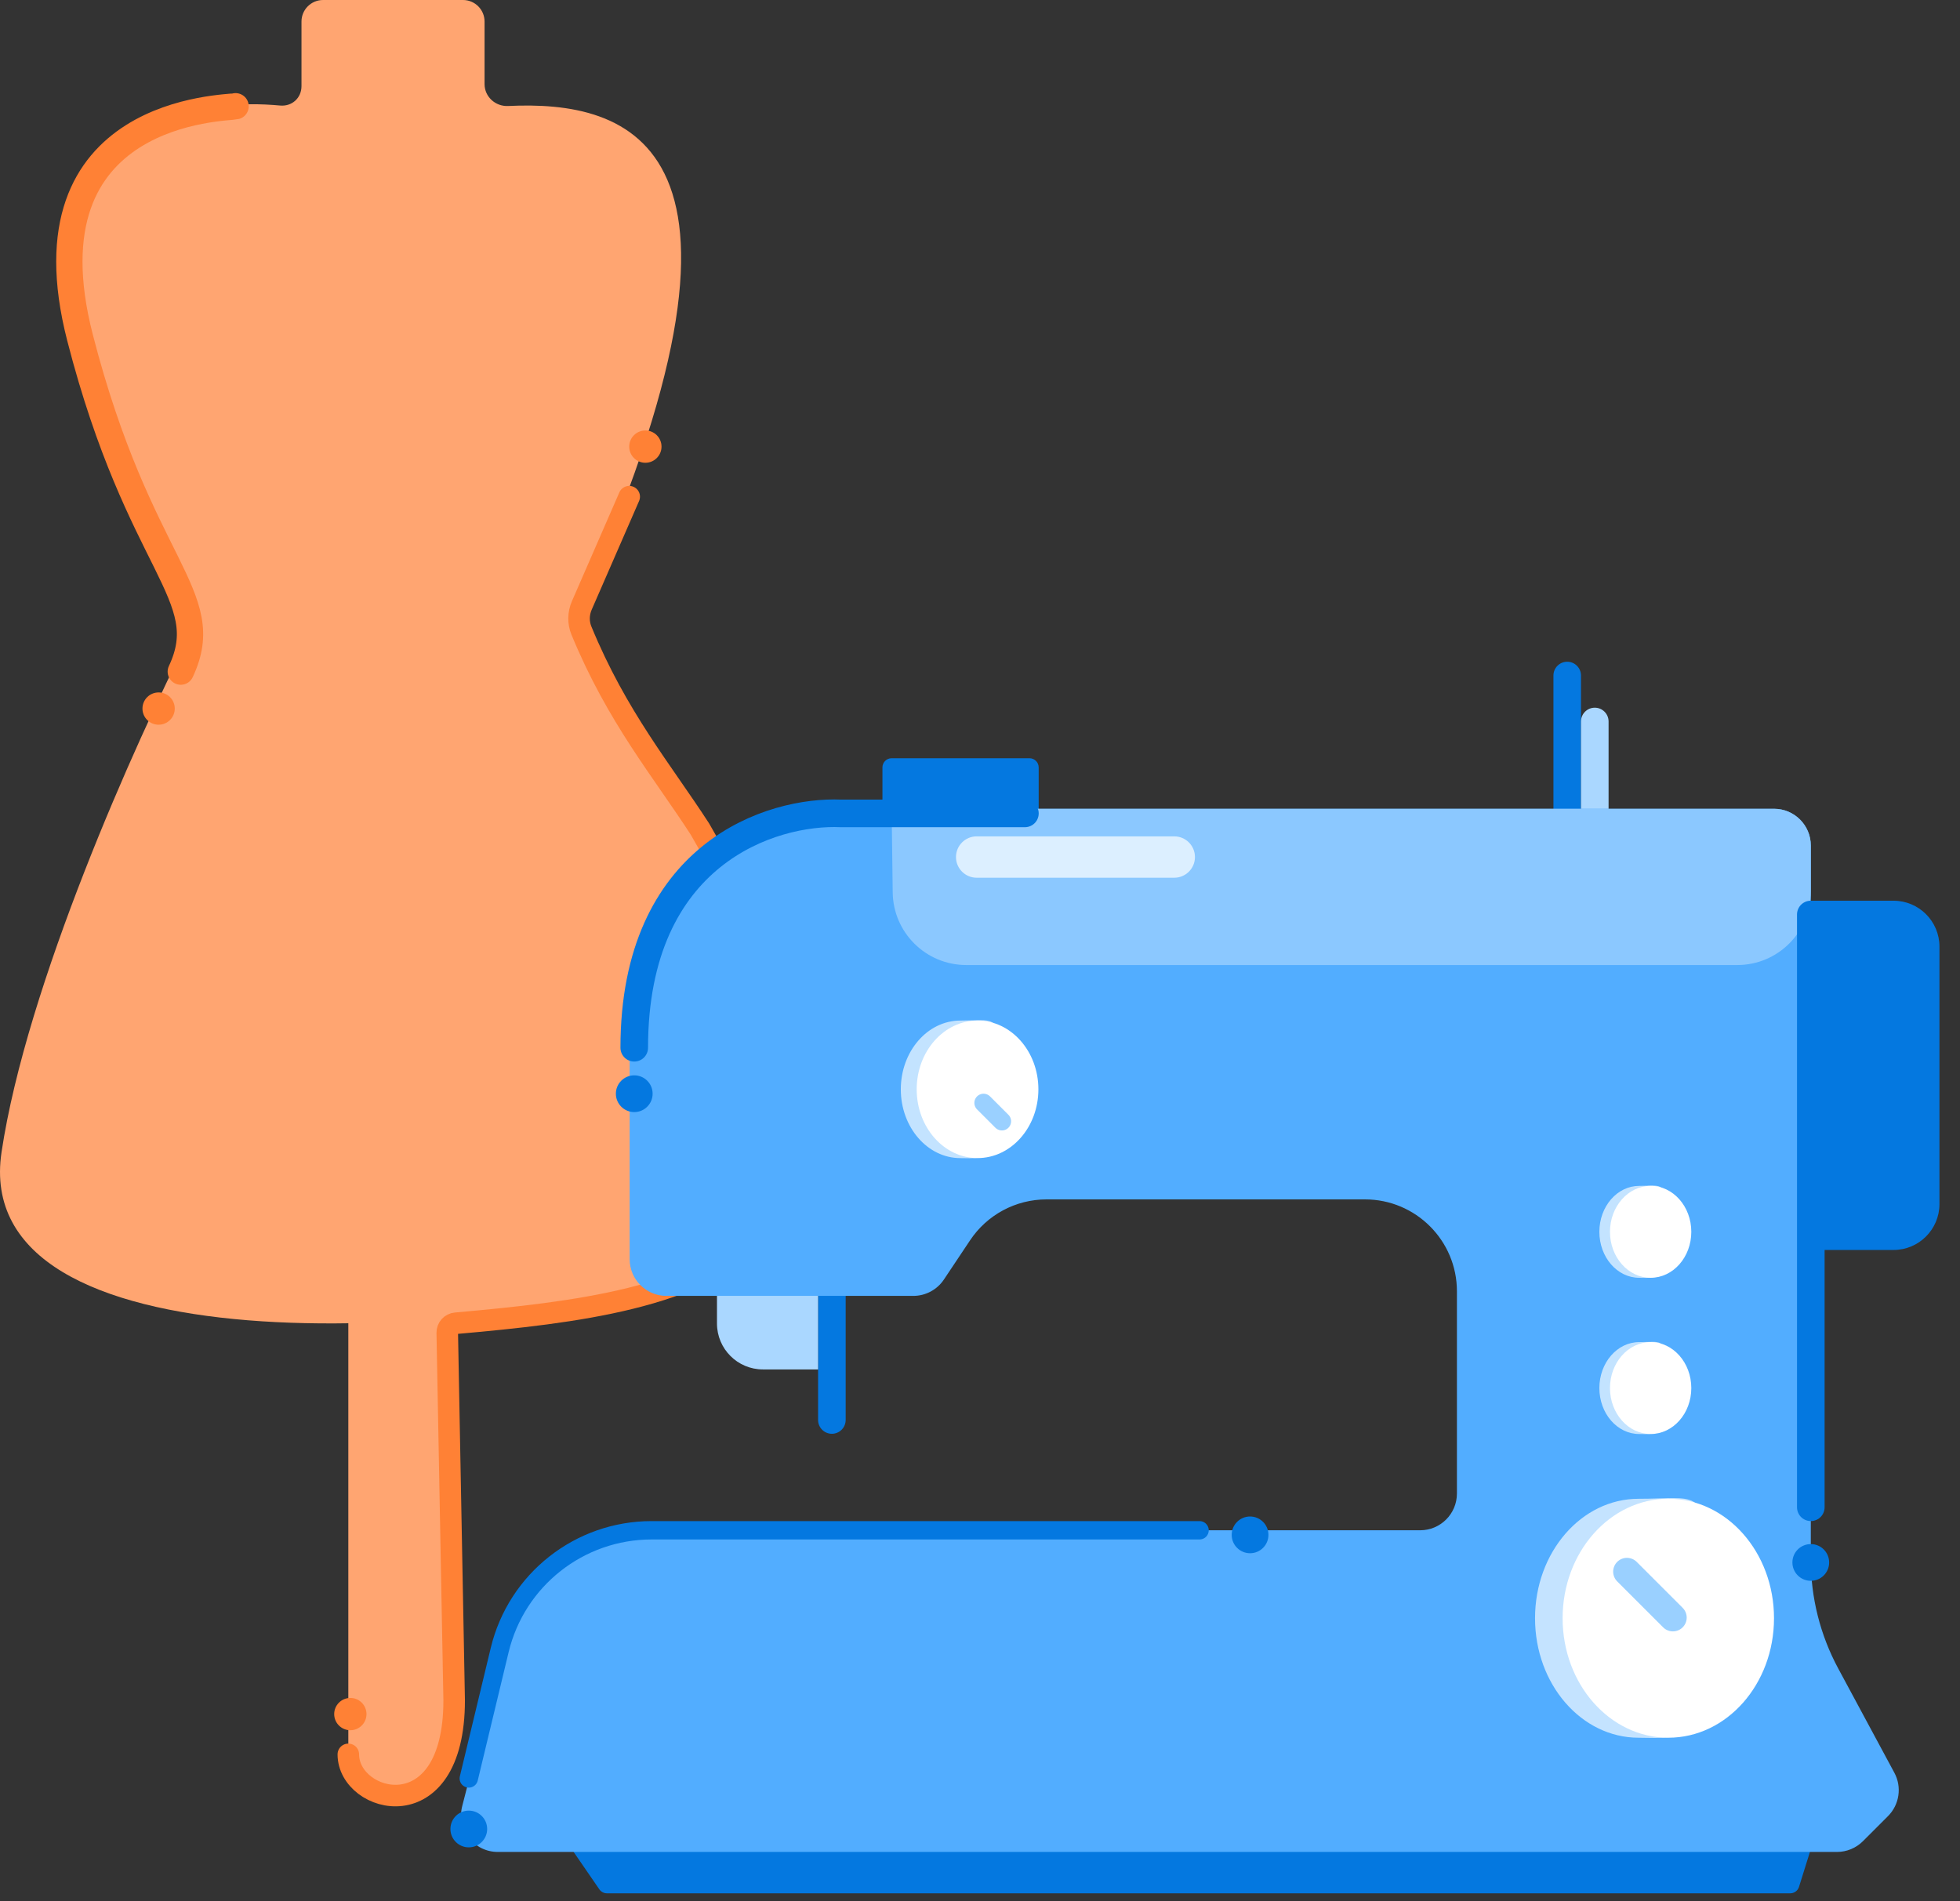 <svg width="67" height="65" viewBox="0 0 67 65" fill="none" xmlns="http://www.w3.org/2000/svg">
<rect x="0" y="0" width="67" height="65" fill="#333333" stroke="none"/>
<path d="M24.346 43.434C31.292 41.409 24.349 28.314 19.798 21.691C19.65 21.476 19.633 21.193 19.741 20.955C27.053 4.782 21.415 3.431 17.368 3.624C16.936 3.644 16.564 3.308 16.564 2.875V0.736C16.564 0.33 16.234 0 15.828 0H11.043C10.636 0 10.306 0.33 10.306 0.736V2.945C10.306 3.351 9.98 3.645 9.575 3.608C8.373 3.498 5.996 3.456 3.733 5.153C0.602 7.502 3.944 16.043 6.502 21.011C6.612 21.224 6.612 21.476 6.503 21.69C4.601 25.431 0.909 33.677 0.053 39.386C-1.052 46.747 15.512 46.011 24.346 43.434Z" fill="#FFA571"/>
<path d="M11.907 42.129H15.444V59.816C15.444 60.793 14.652 61.585 13.675 61.585C12.699 61.585 11.907 60.793 11.907 59.816V42.129Z" fill="#FFA571"/>
<path d="M11.907 59.977C11.907 61.665 15.525 62.63 15.525 58.128L15.289 45.565C15.286 45.395 15.414 45.253 15.582 45.238C23.78 44.512 32.545 43.234 23.926 28.343C22.638 26.352 21.091 24.514 19.875 21.558C19.761 21.282 19.769 20.972 19.888 20.699L21.509 16.98" stroke="#FF8135" stroke-width="0.736" stroke-linecap="round"/>
<circle cx="11.976" cy="58.6" r="0.552" fill="#FF8135"/>
<circle cx="5.422" cy="24.224" r="0.552" fill="#FF8135"/>
<circle cx="22.061" cy="15.269" r="0.552" fill="#FF8135"/>
<path d="M8.053 3.633C7.791 3.708 0.711 3.671 2.734 11.537C4.757 19.402 7.416 20.339 6.18 22.961" stroke="#FF8135" stroke-width="0.899" stroke-linecap="round"/>
<path d="M61.786 62.213H19.45C19.197 62.213 19.048 62.497 19.191 62.706L20.488 64.591C20.546 64.676 20.643 64.727 20.747 64.727H61.197C61.335 64.727 61.456 64.638 61.497 64.506L62.086 62.621C62.15 62.419 61.998 62.213 61.786 62.213Z" fill="#0478E0"/>
<path d="M27.965 48.545V44.964V29.064C27.965 28.804 28.176 28.593 28.437 28.593C28.697 28.593 28.908 28.804 28.908 29.064V48.545C28.908 48.806 28.697 49.017 28.437 49.017C28.176 49.017 27.965 48.806 27.965 48.545Z" fill="#0478E0"/>
<path d="M53.102 32.521V30.935V23.095C53.102 22.834 53.313 22.623 53.573 22.623C53.833 22.623 54.044 22.834 54.044 23.095V32.521C54.044 32.781 53.833 32.992 53.573 32.992C53.313 32.992 53.102 32.781 53.102 32.521Z" fill="#0478E0"/>
<path d="M54.044 34.092V32.506V24.665C54.044 24.405 54.255 24.194 54.516 24.194C54.776 24.194 54.987 24.405 54.987 24.665V34.092C54.987 34.352 54.776 34.563 54.516 34.563C54.255 34.563 54.044 34.352 54.044 34.092Z" fill="#AAD7FF"/>
<path d="M26.08 46.817H27.965V42.732H24.509V45.246C24.509 46.114 25.212 46.817 26.08 46.817Z" fill="#AAD7FF"/>
<path d="M35.192 27.965H30.479C30.305 27.965 30.165 27.824 30.165 27.65V26.236C30.165 26.063 30.305 25.922 30.479 25.922H35.192C35.365 25.922 35.506 26.063 35.506 26.236V27.65C35.506 27.824 35.365 27.965 35.192 27.965Z" fill="#0478E0"/>
<path d="M60.014 41.161L60.014 32.364C60.014 31.496 60.718 30.793 61.585 30.793L64.727 30.793C65.595 30.793 66.298 31.496 66.298 32.364L66.298 41.161C66.298 42.029 65.595 42.733 64.727 42.733L61.585 42.733C60.718 42.733 60.014 42.029 60.014 41.161Z" fill="#0478E0"/>
<path d="M32.266 43.744L33.16 42.404C33.742 41.529 34.723 41.004 35.774 41.004H46.661C48.396 41.004 49.803 42.411 49.803 44.146V51.059C49.803 51.753 49.24 52.316 48.546 52.316H21.879C19.729 52.316 17.85 53.772 17.315 55.855L15.801 61.743C15.596 62.539 16.197 63.313 17.018 63.313H62.793C63.127 63.313 63.446 63.181 63.682 62.945L64.538 62.089C64.93 61.697 65.019 61.093 64.756 60.605L62.839 57.044C62.222 55.9 61.9 54.62 61.9 53.32V41.497C61.9 41.398 61.98 41.319 62.078 41.319C62.153 41.319 62.213 41.257 62.212 41.182L62.058 32.744C62.058 32.707 62.027 32.678 61.99 32.678C61.94 32.678 61.9 32.637 61.9 32.587V28.907C61.9 28.213 61.337 27.65 60.643 27.65H28.751C24.76 27.65 21.524 30.886 21.524 34.877V43.047C21.524 43.741 22.087 44.303 22.781 44.303H31.22C31.64 44.303 32.033 44.093 32.266 43.744Z" fill="#52ADFF"/>
<path d="M56.908 46.608C56.908 47.169 57.026 48.256 56.787 48.784C56.656 49.073 56.3 49.025 56.034 49.025C55.282 49.025 54.672 48.322 54.672 47.454C54.672 46.587 55.282 45.883 56.034 45.883C56.786 45.883 56.908 45.741 56.908 46.608Z" fill="#C3E3FF"/>
<ellipse cx="56.425" cy="47.454" rx="1.39" ry="1.571" fill="white"/>
<path d="M56.908 41.267C56.908 41.827 57.026 42.914 56.787 43.442C56.656 43.731 56.3 43.684 56.034 43.684C55.282 43.684 54.672 42.98 54.672 42.113C54.672 41.245 55.282 40.542 56.034 40.542C56.786 40.542 56.908 40.399 56.908 41.267Z" fill="#C3E3FF"/>
<ellipse cx="56.425" cy="42.113" rx="1.39" ry="1.571" fill="white"/>
<path d="M34.139 35.976C34.139 36.815 34.316 38.441 33.958 39.231C33.762 39.664 33.229 39.593 32.831 39.593C31.705 39.593 30.793 38.54 30.793 37.242C30.793 35.943 31.705 34.89 32.831 34.89C33.956 34.89 34.139 34.677 34.139 35.976Z" fill="#C3E3FF"/>
<ellipse cx="33.416" cy="37.241" rx="2.08" ry="2.351" fill="white"/>
<path d="M33.621 37.705L34.249 38.333" stroke="#9AD0FF" stroke-width="0.628" stroke-linecap="round"/>
<path d="M30.516 30.511L30.483 27.969C30.481 27.794 30.622 27.65 30.797 27.65H60.643C61.337 27.65 61.9 28.213 61.9 28.907V30.478C61.9 31.866 60.775 32.992 59.386 32.992H33.03C31.654 32.992 30.534 31.886 30.516 30.511Z" fill="#8BC8FF"/>
<path opacity="0.7" d="M40.141 28.593H33.386C32.995 28.593 32.679 28.91 32.679 29.3C32.679 29.69 32.995 30.007 33.386 30.007H40.141C40.532 30.007 40.848 29.69 40.848 29.3C40.848 28.91 40.532 28.593 40.141 28.593Z" fill="white"/>
<path d="M58.286 53.124C58.286 54.581 58.593 57.407 57.972 58.78C57.632 59.532 56.705 59.408 56.013 59.408C54.058 59.408 52.473 57.579 52.473 55.323C52.473 53.068 54.058 51.239 56.013 51.239C57.968 51.239 58.286 50.868 58.286 53.124Z" fill="#C4E3FF"/>
<ellipse cx="57.029" cy="55.323" rx="3.613" ry="4.085" fill="white"/>
<path d="M55.615 53.73L57.186 55.301" stroke="#9AD0FF" stroke-width="0.943" stroke-linecap="round"/>
<path d="M16.025 60.8L17.082 56.407C17.66 54.007 19.807 52.316 22.276 52.316H36.763H41.005" stroke="#0478E0" stroke-width="0.628" stroke-linecap="round"/>
<circle cx="16.025" cy="62.528" r="0.628" fill="#0478E0"/>
<circle cx="42.732" cy="52.473" r="0.628" fill="#0478E0"/>
<circle cx="61.899" cy="53.416" r="0.628" fill="#0478E0"/>
<circle cx="21.681" cy="37.391" r="0.628" fill="#0478E0"/>
<path d="M21.681 35.82C21.681 29.159 26.394 27.703 28.75 27.808H35.035" stroke="#0478E0" stroke-width="0.943" stroke-linecap="round"/>
<path d="M61.9 31.264L61.9 51.53" stroke="#0478E0" stroke-width="0.943" stroke-linecap="round"/>
</svg>

